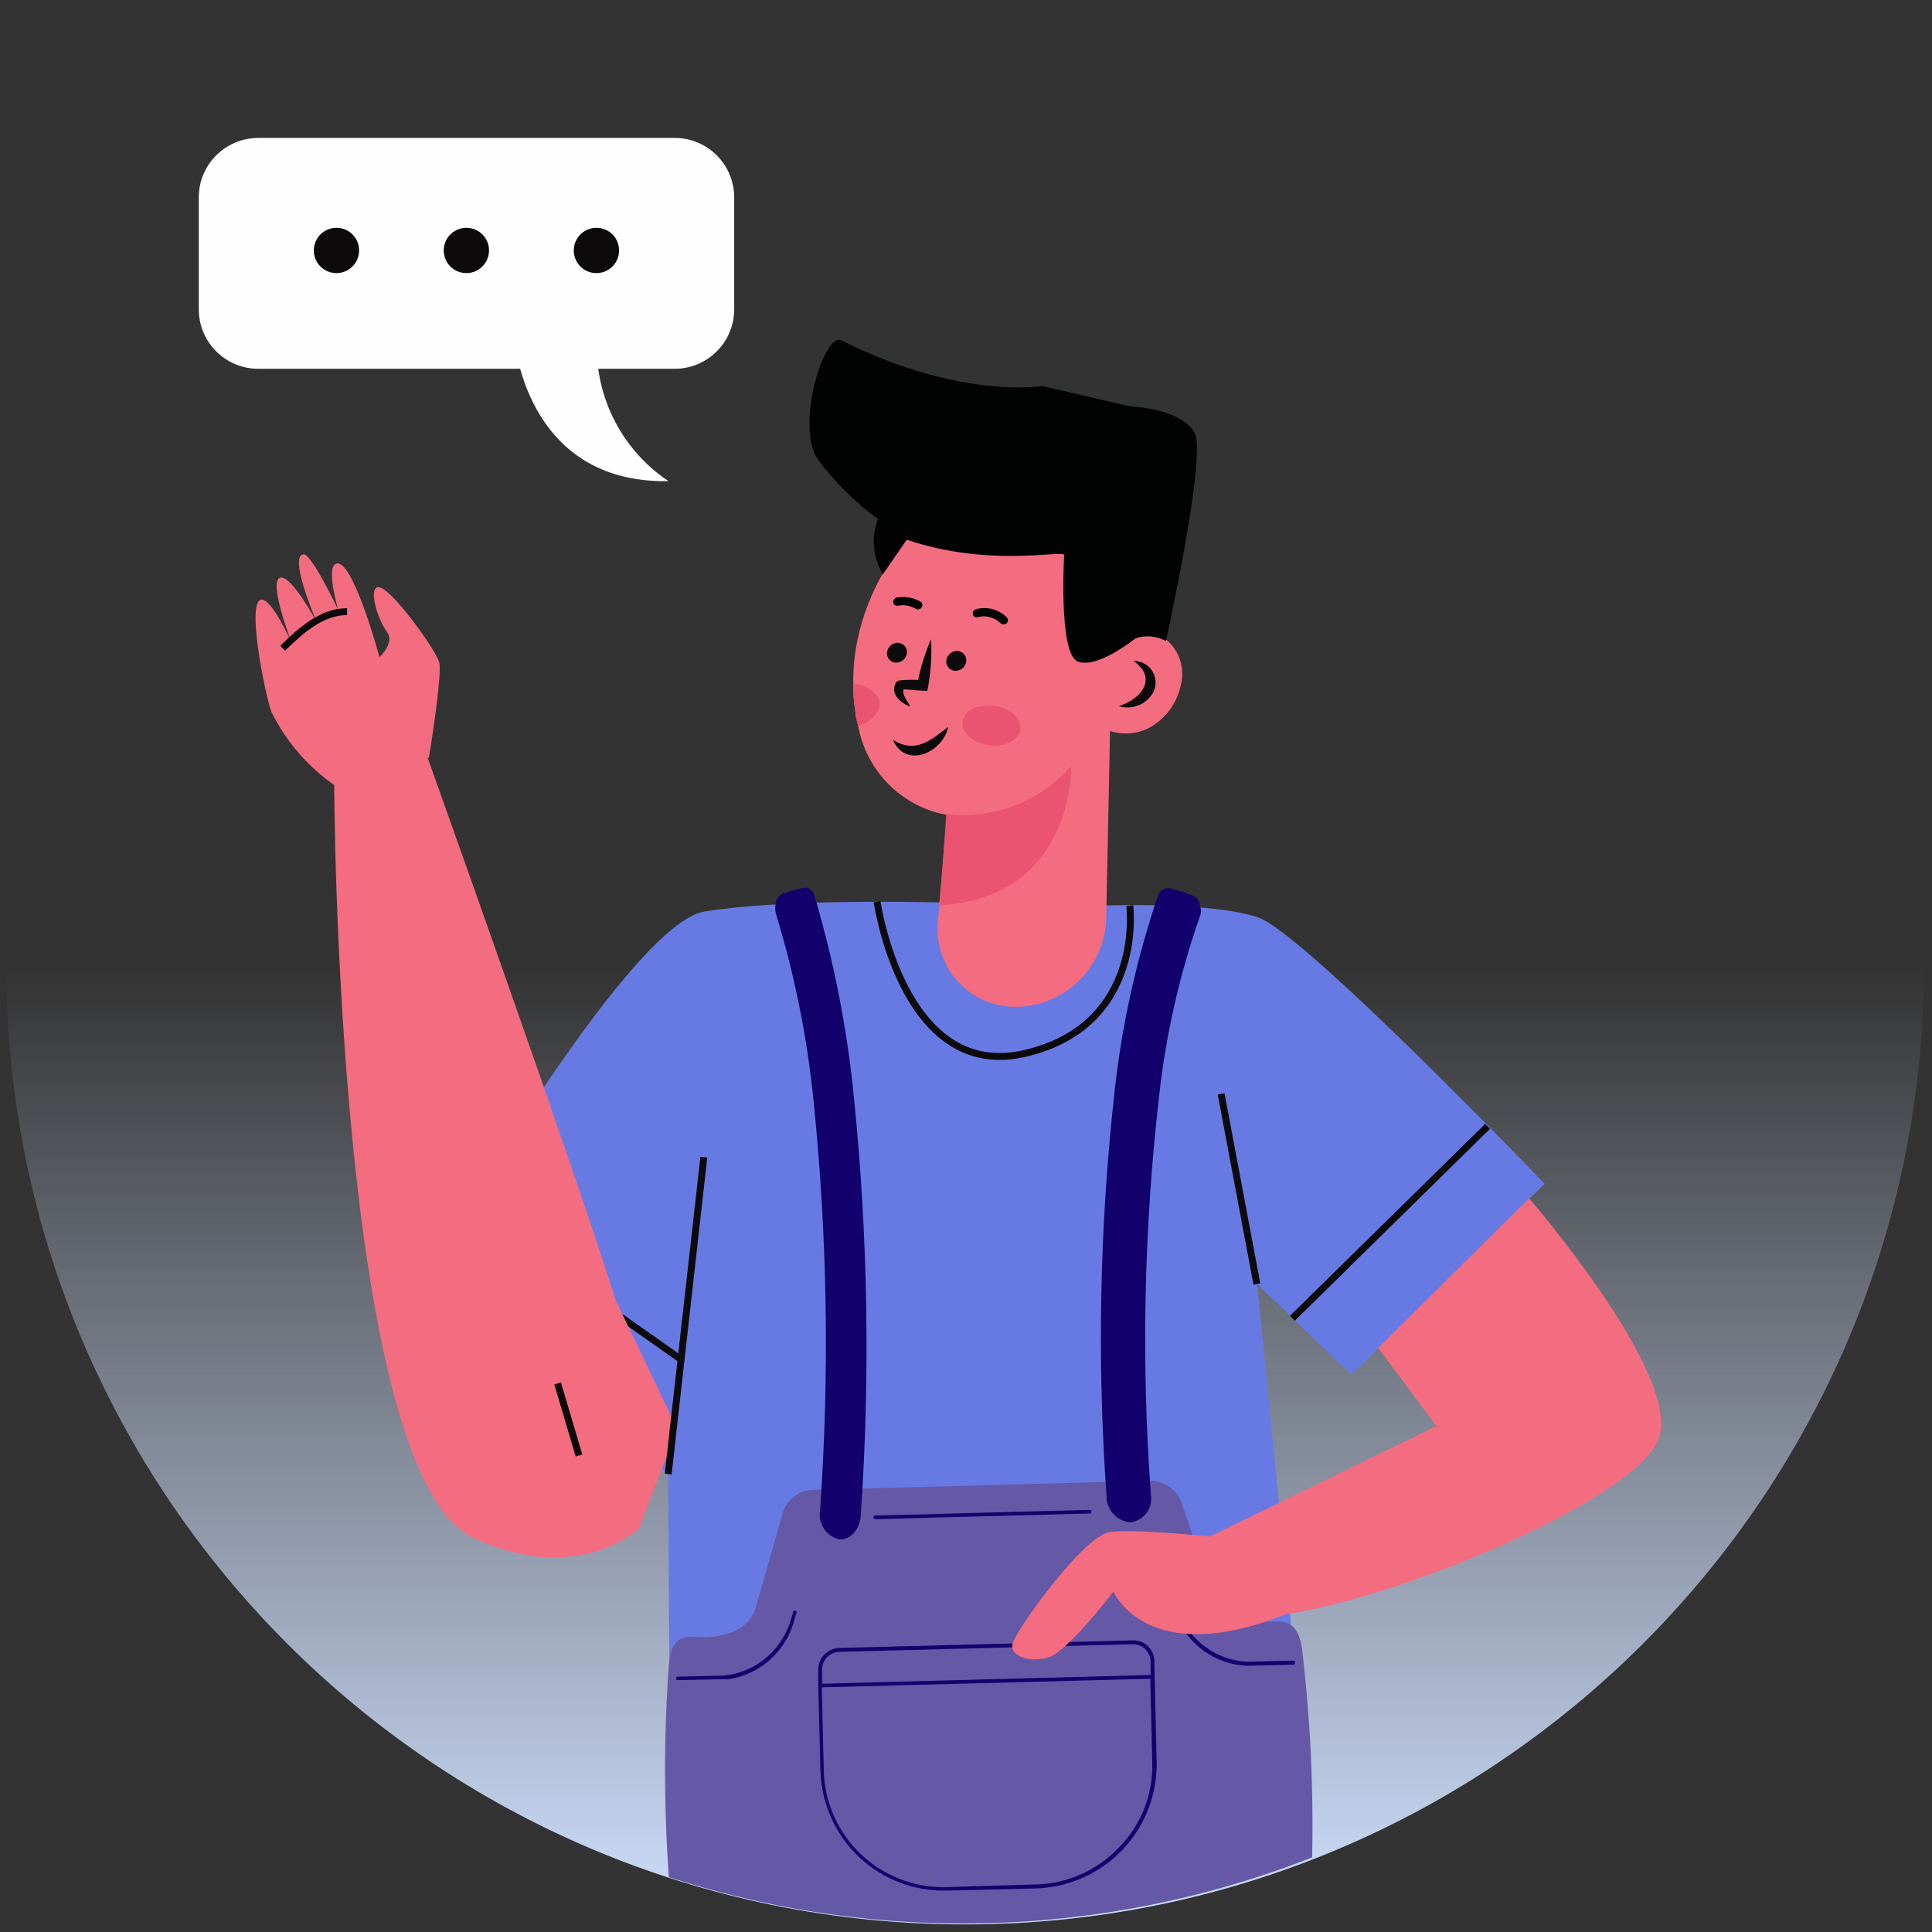 <svg width="222" height="222" viewBox="0 0 222 222" fill="none" xmlns="http://www.w3.org/2000/svg">
<rect x="0" y="0" width="222" height="222" fill="#333333" stroke="none"/>
<path d="M110.898 221.126C171.749 221.126 221.078 171.796 221.078 110.946C221.078 50.095 171.749 0.766 110.898 0.766C50.047 0.766 0.718 50.095 0.718 110.946C0.718 171.796 50.047 221.126 110.898 221.126Z" fill="url(#paint0_linear_168_922)"/>
<path d="M77.526 15.85H29.678C25.902 15.85 22.841 18.911 22.841 22.688V35.538C22.841 39.314 25.902 42.376 29.678 42.376H77.526C81.303 42.376 84.364 39.314 84.364 35.538V22.688C84.364 18.911 81.303 15.85 77.526 15.85Z" fill="#FFFEFF"/>
<path d="M41.261 28.78C41.261 29.294 41.108 29.797 40.823 30.225C40.537 30.653 40.13 30.987 39.655 31.183C39.18 31.38 38.656 31.432 38.152 31.332C37.647 31.231 37.184 30.983 36.82 30.619C36.456 30.256 36.208 29.792 36.108 29.287C36.007 28.783 36.059 28.259 36.255 27.784C36.452 27.309 36.786 26.902 37.214 26.616C37.642 26.331 38.145 26.178 38.659 26.178C39.001 26.176 39.341 26.242 39.657 26.372C39.974 26.502 40.262 26.693 40.504 26.935C40.746 27.177 40.937 27.465 41.067 27.782C41.197 28.098 41.263 28.438 41.261 28.78Z" fill="#0C0A0B"/>
<path d="M56.191 28.78C56.191 29.295 56.038 29.799 55.751 30.227C55.465 30.655 55.057 30.988 54.581 31.185C54.105 31.381 53.581 31.432 53.076 31.33C52.571 31.229 52.107 30.979 51.744 30.614C51.38 30.248 51.134 29.783 51.035 29.277C50.937 28.772 50.991 28.248 51.19 27.773C51.389 27.298 51.725 26.893 52.155 26.609C52.585 26.325 53.09 26.175 53.605 26.178C53.946 26.178 54.283 26.245 54.598 26.376C54.913 26.507 55.199 26.699 55.439 26.941C55.679 27.183 55.87 27.47 55.998 27.785C56.127 28.101 56.193 28.439 56.191 28.78Z" fill="#0C0A0B"/>
<path d="M71.134 28.78C71.134 29.294 70.982 29.797 70.696 30.225C70.41 30.653 70.004 30.987 69.528 31.183C69.053 31.38 68.53 31.432 68.025 31.332C67.52 31.231 67.057 30.983 66.693 30.619C66.329 30.256 66.081 29.792 65.981 29.287C65.88 28.783 65.932 28.259 66.129 27.784C66.326 27.309 66.659 26.902 67.087 26.616C67.515 26.331 68.018 26.178 68.532 26.178C68.875 26.176 69.214 26.242 69.531 26.372C69.847 26.502 70.135 26.693 70.377 26.935C70.619 27.177 70.811 27.465 70.941 27.782C71.07 28.098 71.136 28.438 71.134 28.78Z" fill="#0C0A0B"/>
<path d="M59.061 38.631C59.061 38.631 60.124 55.575 76.814 55.289C74.104 53.477 71.92 50.984 70.48 48.06C69.04 45.136 68.396 41.884 68.612 38.631H59.061Z" fill="#FFFEFF"/>
<path d="M106.021 103.661C106.021 103.661 89.934 103.28 80.954 104.74C71.975 106.199 49.019 146.638 49.019 146.638L76.766 169.372L77.052 214.603L150.806 211.35L144.461 147.543L155.28 157.981L177.491 136.025C177.491 136.025 149.823 107.183 144.54 105.406C139.257 103.629 127.39 104.042 127.39 104.042L106.021 103.661Z" fill="#677AE3"/>
<path d="M170.936 129.425L148.504 151.477" stroke="#0C0A0B" stroke-width="0.793" stroke-miterlimit="10"/>
<path d="M98.04 78.563C98.036 79.658 98.121 80.751 98.294 81.831C98.294 82.339 98.484 82.862 98.611 83.418C99.034 85.761 100.108 87.938 101.71 89.7C103.312 91.461 105.377 92.737 107.669 93.381C113.048 94.824 119.076 92.381 123.09 88.082C130.356 80.292 135.115 64.19 126.422 57.019C125.478 56.232 124.404 55.614 123.249 55.194C118.029 53.211 111.62 55.306 106.956 59.208C102.315 63.226 99.247 68.756 98.294 74.819C98.11 76.058 98.025 77.31 98.04 78.563Z" fill="#F46C80"/>
<path d="M104.196 75.152C104.131 75.456 103.955 75.725 103.703 75.907C103.451 76.088 103.14 76.17 102.831 76.136C102.686 76.115 102.546 76.065 102.421 75.988C102.297 75.91 102.189 75.808 102.106 75.688C102.022 75.567 101.965 75.43 101.937 75.286C101.909 75.142 101.911 74.994 101.943 74.851C102.004 74.548 102.177 74.279 102.426 74.097C102.676 73.915 102.984 73.833 103.291 73.867C103.437 73.888 103.577 73.938 103.703 74.015C103.828 74.092 103.936 74.194 104.021 74.314C104.106 74.434 104.165 74.571 104.195 74.715C104.225 74.859 104.225 75.008 104.196 75.152Z" fill="#0C0A0B"/>
<path d="M111.014 76.088C110.952 76.394 110.778 76.665 110.525 76.847C110.272 77.03 109.959 77.11 109.649 77.072C109.504 77.051 109.365 77.001 109.24 76.924C109.115 76.847 109.007 76.745 108.924 76.624C108.841 76.503 108.783 76.366 108.755 76.222C108.727 76.078 108.729 75.93 108.761 75.787C108.823 75.484 108.995 75.215 109.244 75.033C109.494 74.851 109.803 74.769 110.11 74.803C110.255 74.824 110.395 74.874 110.521 74.951C110.646 75.028 110.755 75.13 110.839 75.25C110.924 75.371 110.983 75.507 111.013 75.651C111.043 75.795 111.044 75.944 111.014 76.088Z" fill="#0C0A0B"/>
<path d="M127.674 77.738L127.118 105.406C127.07 107.922 126.119 110.336 124.439 112.209C122.758 114.082 120.461 115.288 117.965 115.607C116.61 115.805 115.229 115.69 113.926 115.27C112.623 114.85 111.434 114.136 110.45 113.185C109.467 112.233 108.714 111.069 108.251 109.78C107.788 108.492 107.627 107.115 107.779 105.755L109.969 79.88L127.674 77.738Z" fill="#F46C80"/>
<path d="M108.003 104.026L108.733 93.539C111.395 93.861 114.095 93.527 116.598 92.564C119.101 91.602 121.33 90.041 123.09 88.019C123.09 88.019 123.503 103.106 108.003 104.026Z" fill="#EA5471"/>
<path d="M125.708 83.037C126.557 83.691 127.565 84.105 128.628 84.236C129.692 84.368 130.771 84.211 131.752 83.782C132.753 83.293 133.627 82.581 134.31 81.701C134.992 80.821 135.463 79.796 135.687 78.706C135.924 77.788 135.901 76.823 135.62 75.918C135.34 75.013 134.814 74.204 134.1 73.581C133.274 73.07 132.287 72.885 131.331 73.061C130.375 73.237 129.519 73.761 128.929 74.533L125.708 83.037Z" fill="#F46C80"/>
<path d="M115.298 71.741C115.367 71.747 115.436 71.739 115.501 71.717C115.567 71.695 115.627 71.66 115.679 71.614C115.767 71.522 115.816 71.4 115.816 71.273C115.816 71.146 115.767 71.024 115.679 70.932C115.225 70.481 114.661 70.157 114.043 69.993C113.425 69.829 112.774 69.83 112.157 69.996C112.033 70.03 111.927 70.109 111.859 70.218C111.791 70.327 111.767 70.457 111.792 70.583C111.805 70.642 111.83 70.698 111.865 70.748C111.9 70.797 111.945 70.838 111.997 70.87C112.049 70.901 112.107 70.921 112.167 70.929C112.228 70.937 112.289 70.933 112.347 70.916C112.806 70.793 113.29 70.793 113.749 70.915C114.209 71.037 114.628 71.279 114.965 71.614C115.008 71.658 115.06 71.692 115.117 71.714C115.175 71.736 115.237 71.745 115.298 71.741Z" fill="#000302"/>
<path d="M105.449 70.028C105.54 70.031 105.63 70.011 105.711 69.97C105.791 69.928 105.86 69.866 105.909 69.79C105.977 69.686 106.001 69.56 105.978 69.439C105.954 69.317 105.884 69.21 105.782 69.139C104.96 68.657 103.991 68.488 103.054 68.663C102.929 68.69 102.819 68.761 102.743 68.863C102.667 68.966 102.631 69.092 102.641 69.219C102.649 69.279 102.669 69.337 102.699 69.389C102.73 69.441 102.771 69.487 102.821 69.522C102.87 69.558 102.926 69.583 102.985 69.597C103.044 69.61 103.105 69.611 103.165 69.6C103.879 69.459 104.619 69.589 105.243 69.964C105.306 70.002 105.376 70.024 105.449 70.028Z" fill="#000302"/>
<path d="M110.636 82.719C110.303 83.925 111.509 85.21 113.333 85.575C115.158 85.94 116.871 85.258 117.188 83.988C117.506 82.719 116.3 81.514 114.491 81.149C112.683 80.784 110.954 81.482 110.636 82.719Z" fill="#EA5471"/>
<path d="M102.608 85.004C105.194 86.67 107.019 85.004 108.954 83.528C108.32 86.527 104.02 88.383 102.608 85.004Z" fill="#0C0A0B"/>
<path d="M98.038 78.563C98.034 79.658 98.119 80.751 98.292 81.831C98.292 82.339 98.482 82.862 98.609 83.418C100.053 82.942 101.068 81.942 101.068 80.864C101.068 79.785 99.767 78.69 98.038 78.563Z" fill="#EA5471"/>
<path d="M128.546 81.133C131.053 80.403 133.131 77.96 130.244 75.945C130.662 75.937 131.075 76.034 131.446 76.227C131.817 76.42 132.133 76.704 132.365 77.052C132.598 77.399 132.739 77.8 132.775 78.217C132.812 78.633 132.743 79.052 132.576 79.436C132.216 80.152 131.613 80.717 130.874 81.028C130.135 81.34 129.31 81.377 128.546 81.133Z" fill="#0C0A0B"/>
<path d="M104.432 81.133C103.449 80.72 102.243 79.705 102.957 78.436C102.957 78.293 103.417 78.15 103.544 78.166C104.373 78.095 105.206 78.095 106.035 78.166L105.4 78.658C105.723 76.867 106.256 75.121 106.987 73.454C107.091 75.442 106.947 77.435 106.558 79.388C105.733 79.388 104.527 79.229 103.702 79.197C103.798 79.197 103.988 78.975 103.925 79.039C103.48 79.578 104.242 80.546 104.575 81.117L104.432 81.133Z" fill="#0C0A0B"/>
<path d="M100.878 59.636C100.488 60.669 100.336 61.776 100.435 62.875C100.534 63.974 100.881 65.037 101.449 65.982L104.194 62.016C113.554 65.189 121.772 63.238 122.28 63.745C122.28 63.745 121.598 75.184 123.866 76.025C126.135 76.866 130.482 73.344 130.482 73.344C131.054 73.152 131.659 73.082 132.26 73.136C132.861 73.191 133.444 73.37 133.972 73.661C133.972 73.661 138.731 52.164 137.256 49.705C135.543 46.85 129.911 46.707 129.911 46.707L119.773 44.359C119.773 44.359 110.334 45.945 96.69 39.123C94.691 38.108 91.391 48.896 93.945 52.735C95.895 55.373 98.232 57.699 100.878 59.636Z" fill="#000302"/>
<path d="M144.426 147.543L140.317 125.697" stroke="#0C0A0B" stroke-width="0.793" stroke-miterlimit="10"/>
<path d="M53.601 138.881L78.254 156.205" stroke="#0C0A0B" stroke-width="0.793" stroke-miterlimit="10"/>
<path d="M49.08 86.908C49.08 86.908 66.103 134.502 70.736 149.383L77.827 164.185L73.401 175.639C73.401 175.639 66.404 182.35 54.363 176.702C38.594 169.341 38.403 90.192 38.403 90.192L49.08 86.908Z" fill="#F46C80"/>
<path d="M31.216 81.863C30.661 80.657 28.265 69.393 29.963 68.917C31.153 68.584 33.485 73.803 33.485 73.803C33.485 73.803 30.883 66.998 32.12 66.41C33.358 65.823 36.372 71.44 36.372 71.44C36.372 71.44 33.056 63.761 34.913 63.698C35.833 63.698 38.847 70.044 38.847 70.044C38.482 68.695 37.451 64.65 38.847 64.745C40.735 64.888 43.607 75.517 43.607 75.517C43.607 75.517 45.383 73.851 44.479 72.645C43.226 70.932 42.194 66.982 43.733 67.521C45.272 68.061 49.952 74.47 50.46 76.088C50.809 77.167 49.714 84.528 49.286 87.035L38.562 90.319C35.435 88.169 32.907 85.259 31.216 81.863Z" fill="#F46C80"/>
<path d="M39.88 70.281C36.977 70.281 34.566 72.439 32.487 74.486" stroke="#0C0A0B" stroke-width="0.793" stroke-miterlimit="10"/>
<path d="M80.875 132.963L76.782 169.372" stroke="#0C0A0B" stroke-width="0.793" stroke-miterlimit="10"/>
<path d="M165.05 163.867C165.05 163.867 170.031 163.296 170.491 163.867" stroke="#0C0A0B" stroke-width="0.793" stroke-miterlimit="10"/>
<path d="M64.073 158.965L66.532 167.247" stroke="#0C0A0B" stroke-width="0.793" stroke-miterlimit="10"/>
<path d="M100.784 103.613C100.784 103.613 103.735 124.238 117.68 121.065C131.625 117.892 129.817 104.058 129.817 104.058" stroke="#0C0A0B" stroke-width="0.793" stroke-miterlimit="10"/>
<path fill-rule="evenodd" clip-rule="evenodd" d="M110.539 221.028C124.308 221.037 137.955 218.459 150.772 213.429C150.948 205.431 150.561 197.432 149.614 189.489C149.328 187.601 148.662 186.189 146.568 186.316C144.474 186.443 140.476 186.443 139.397 183.286C138.318 180.129 136.97 176.242 135.891 173.037C135.687 172.244 135.235 171.537 134.602 171.018C133.969 170.499 133.187 170.195 132.369 170.15H132.131L112.776 170.673L93.437 171.197H93.199C92.376 171.276 91.602 171.62 90.992 172.178C90.383 172.737 89.971 173.478 89.82 174.29C88.9 177.463 87.774 181.509 86.838 184.698C85.901 187.886 82.078 188.267 79.809 188.093C77.541 187.918 77.065 189.346 76.859 191.266C76.272 199.399 76.272 207.564 76.859 215.697C87.74 219.214 99.104 221.012 110.539 221.028Z" fill="#6558A6"/>
<path fill-rule="evenodd" clip-rule="evenodd" d="M137.955 105.073C135.58 111.807 133.983 118.79 133.196 125.887C131.442 141.112 131.123 156.468 132.244 171.752C132.305 172.115 132.292 172.487 132.206 172.845C132.12 173.203 131.962 173.541 131.743 173.837C131.524 174.133 131.248 174.382 130.93 174.569C130.613 174.756 130.261 174.877 129.896 174.925C129.144 174.865 128.443 174.522 127.934 173.966C127.425 173.409 127.145 172.681 127.151 171.927C126.043 156.431 126.352 140.867 128.072 125.427C128.911 117.758 130.587 110.204 133.069 102.899C133.154 102.611 133.346 102.365 133.605 102.212C133.864 102.059 134.171 102.01 134.465 102.074C135.309 102.293 136.141 102.558 136.956 102.868C137.177 102.945 137.374 103.078 137.529 103.253C137.685 103.427 137.793 103.639 137.844 103.867V104.01C138.011 104.338 138.051 104.717 137.955 105.073Z" fill="#12006C"/>
<path fill-rule="evenodd" clip-rule="evenodd" d="M89.137 104.93C91.295 111.961 92.751 119.188 93.484 126.506C95.081 142.135 95.33 157.873 94.23 173.545C94.107 174.269 94.26 175.014 94.66 175.63C95.059 176.247 95.676 176.692 96.387 176.876C97.672 177.019 98.846 175.75 98.91 174.052C99.997 158.163 99.742 142.21 98.148 126.363C97.383 118.43 95.858 110.589 93.595 102.947C93.373 102.233 92.834 101.884 92.294 102.027C91.516 102.195 90.748 102.407 89.994 102.661C89.786 102.75 89.601 102.884 89.452 103.054C89.304 103.225 89.196 103.427 89.137 103.645V103.788C89.06 104.164 89.06 104.553 89.137 104.93Z" fill="#12006C"/>
<path d="M120.201 216.903C119.812 216.956 119.42 216.988 119.027 216.998L108.858 217.236C105.107 217.351 101.464 215.972 98.73 213.402C95.996 210.831 94.394 207.28 94.278 203.529L94.024 193.661V191.884C94.015 191.562 94.071 191.242 94.188 190.942C94.305 190.642 94.482 190.369 94.707 190.139C95.15 189.67 95.759 189.391 96.404 189.362L130.132 188.489C130.454 188.474 130.774 188.524 131.076 188.636C131.377 188.748 131.653 188.919 131.887 189.139C132.121 189.36 132.308 189.625 132.437 189.92C132.567 190.214 132.635 190.532 132.639 190.853L132.909 202.498C132.962 206.047 131.692 209.489 129.345 212.152C126.999 214.815 123.745 216.509 120.217 216.903H120.201ZM118.964 216.538C120.772 216.504 122.556 216.109 124.209 215.376C125.863 214.643 127.354 213.587 128.594 212.27C129.852 210.99 130.838 209.469 131.492 207.797C132.147 206.126 132.456 204.339 132.401 202.545L132.179 192.9L94.421 193.883L94.659 203.529C94.767 207.163 96.313 210.606 98.957 213.102C101.602 215.598 105.128 216.942 108.763 216.839L118.964 216.538ZM94.469 193.471L132.211 192.471V190.885C132.194 190.356 131.97 189.855 131.587 189.49C131.204 189.125 130.693 188.925 130.164 188.933L96.436 189.806C95.913 189.831 95.417 190.045 95.04 190.409C94.672 190.794 94.463 191.304 94.453 191.837L94.469 193.471ZM148.599 191.281L143.3 191.408C141.495 191.334 139.752 190.728 138.29 189.667C136.828 188.606 135.712 187.136 135.082 185.443C134.939 185.047 134.765 184.666 134.622 184.269C134.601 184.216 134.6 184.157 134.621 184.104C134.641 184.051 134.682 184.008 134.733 183.984C134.86 183.984 134.955 183.984 135.019 184.095C135.146 184.475 135.336 184.872 135.463 185.269C136.079 186.873 137.147 188.264 138.538 189.272C139.93 190.28 141.584 190.863 143.3 190.948L148.599 190.821C148.627 190.815 148.657 190.817 148.684 190.825C148.712 190.833 148.737 190.848 148.758 190.869C148.778 190.889 148.793 190.914 148.802 190.942C148.81 190.97 148.811 190.999 148.805 191.028C148.812 191.057 148.813 191.088 148.807 191.117C148.8 191.147 148.788 191.175 148.77 191.199C148.751 191.223 148.728 191.243 148.701 191.258C148.675 191.272 148.645 191.28 148.615 191.281H148.599ZM83.808 192.947C83.613 192.972 83.415 192.972 83.221 192.947L77.906 193.058C77.779 193.058 77.668 192.963 77.7 192.868C77.731 192.773 77.7 192.63 77.906 192.662L83.221 192.535C84.934 192.359 86.559 191.69 87.9 190.608C89.24 189.527 90.238 188.08 90.772 186.443C90.899 186.014 91.042 185.634 91.137 185.221C91.137 185.126 91.296 185.015 91.407 185.094C91.433 185.103 91.458 185.117 91.478 185.136C91.499 185.154 91.515 185.177 91.525 185.203C91.536 185.229 91.541 185.257 91.539 185.284C91.538 185.312 91.531 185.339 91.518 185.364C91.375 185.729 91.28 186.157 91.153 186.585C90.633 188.219 89.672 189.678 88.376 190.8C87.08 191.923 85.499 192.666 83.808 192.947ZM125.199 173.91L100.577 174.56C100.522 174.56 100.469 174.538 100.431 174.5C100.392 174.461 100.37 174.409 100.37 174.354C100.37 174.299 100.392 174.247 100.431 174.208C100.469 174.169 100.522 174.148 100.577 174.148L125.199 173.497C125.325 173.497 125.437 173.608 125.405 173.703C125.407 173.733 125.403 173.762 125.394 173.79C125.385 173.817 125.37 173.843 125.351 173.865C125.332 173.887 125.309 173.905 125.282 173.918C125.256 173.932 125.228 173.939 125.199 173.941V173.91Z" fill="#12006C"/>
<path d="M139.096 176.559C139.096 176.559 129.578 175.591 127.356 176.083C124.326 176.749 116.696 187.363 116.346 188.87C115.997 190.377 118.504 191.139 120.646 190.377C122.787 189.616 127.943 182.889 127.943 182.889C127.943 182.889 131.719 191.868 147.743 185.491L139.096 176.559Z" fill="#F46C80"/>
<path d="M175.696 137.691C175.696 137.691 192.846 157.49 190.688 165.042C188.8 171.721 162.132 183.333 147.663 185.491L139.017 176.559L165.051 163.868L158.372 154.888L175.696 137.691Z" fill="#F46C80"/>
<defs>
<linearGradient id="paint0_linear_168_922" x1="111.337" y1="220.999" x2="111.337" y2="111.385" gradientUnits="userSpaceOnUse">
<stop stop-color="#CFDFFE"/>
<stop offset="1" stop-color="#D6E4FF" stop-opacity="0"/>
</linearGradient>
</defs>
</svg>
